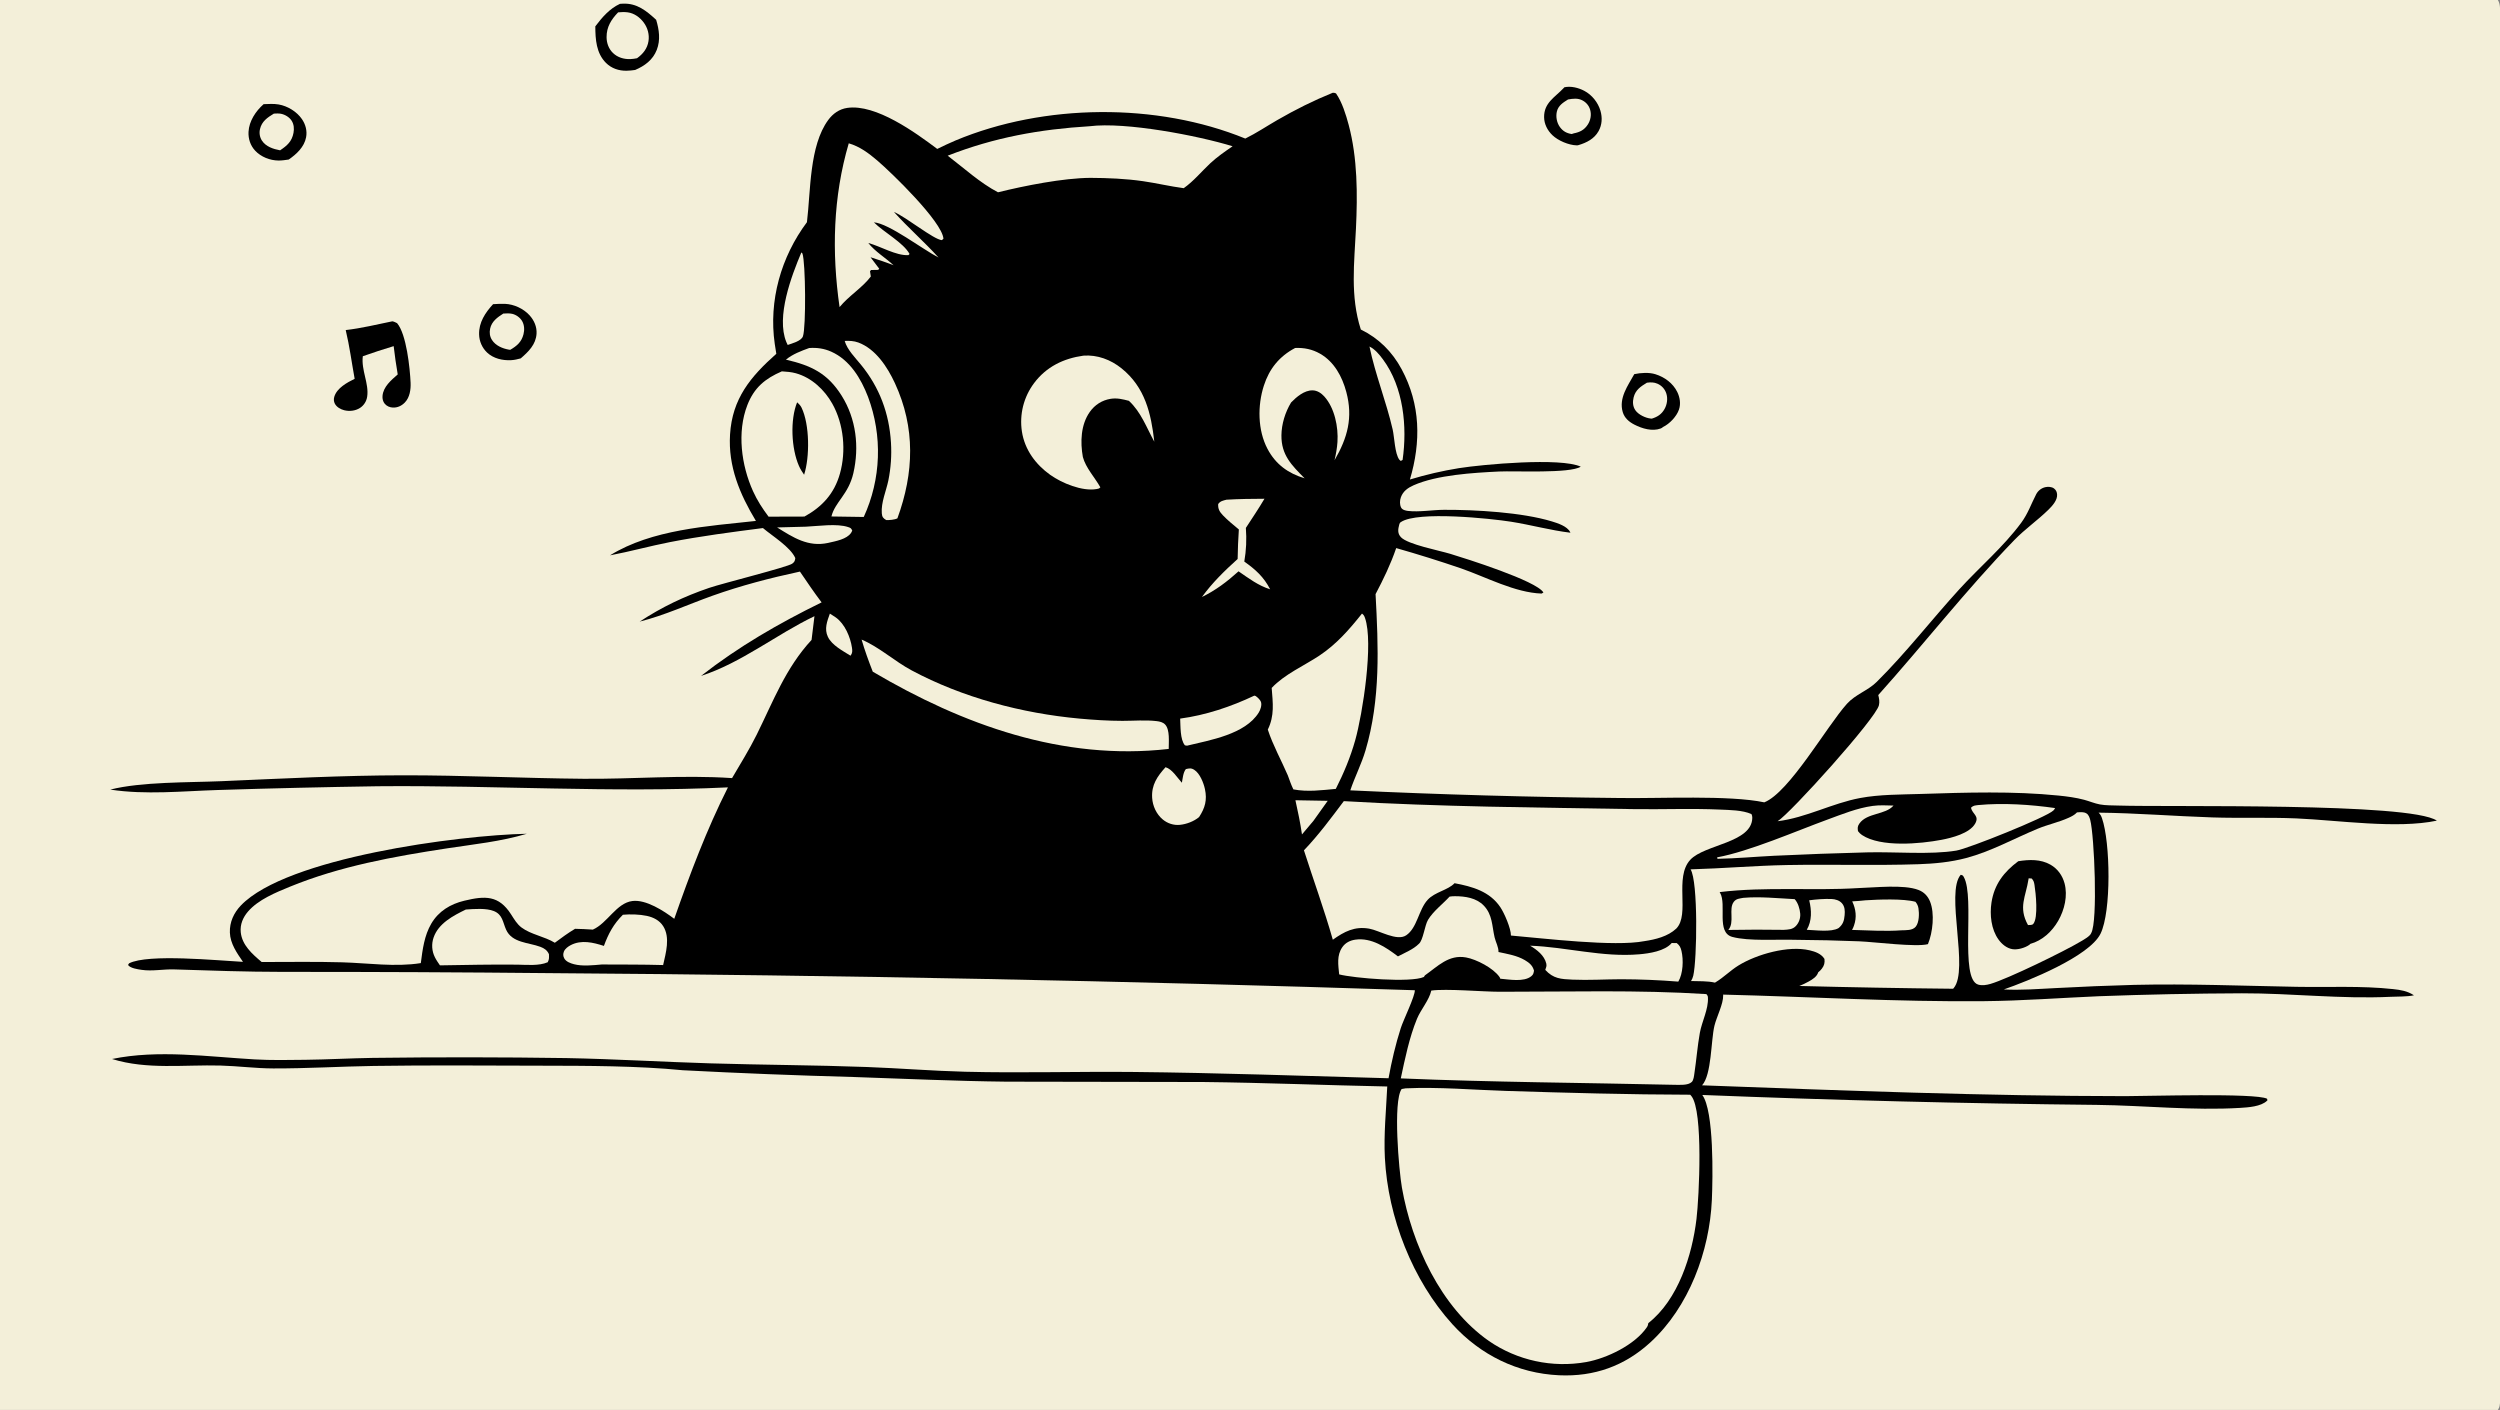<?xml version="1.0" encoding="utf-8" ?>
<svg xmlns="http://www.w3.org/2000/svg" xmlns:xlink="http://www.w3.org/1999/xlink" width="1227" height="692">
	<rect width="100%" height="100%" fill="#808080" stroke="none"/>
	<path fill="#F3EFD9" d="M0 0L1225.95 0C1227.39 2.263 1226.99 5.542 1227 8.144L1227 502.045L1227 637.999L1227 673.985C1227 678.964 1227.67 685.068 1226.83 689.91C1226.7 690.664 1226.36 691.359 1225.95 692L0 692L0 0Z"/>
	<path d="M767.8 42.832C770.991 42.127 774.707 43.067 777.57 44.583C781.345 46.582 784.32 50.295 785.509 54.39C786.484 57.75 786.305 61.275 784.575 64.362C782.461 68.134 778.747 70.021 774.744 71.216C774.372 71.31 774.267 71.358 773.831 71.345C769.898 71.224 764.733 69.053 761.903 66.334C759.488 64.014 757.876 60.891 757.845 57.498C757.78 50.429 763.085 47.821 767.337 43.328L767.8 42.832Z"/>
	<path fill="#F3EFD9" d="M769.578 48.827C772.086 48.366 774.503 48.061 776.829 49.364C778.654 50.386 779.922 51.976 780.478 53.997C781.142 56.407 780.648 59.048 779.291 61.132C777.558 63.792 775.432 64.846 772.399 65.452L771.4 65.78C768.902 65.413 767.09 64.392 765.608 62.364C764.093 60.29 763.533 57.381 764.081 54.861C764.736 51.849 767.158 50.337 769.578 48.827Z"/>
	<path d="M802.101 183.633C805.271 182.956 809.34 182.692 812.458 183.663C816.994 185.074 821.057 188.051 823.194 192.367C824.492 194.986 825.009 198.191 824.042 201.005C822.865 204.429 819.425 208.032 816.206 209.577C815.824 209.899 815.577 210.111 815.104 210.288C810.899 211.87 805.897 210.33 802.117 208.385C799.528 207.053 797.303 205.151 796.447 202.278C794.388 195.368 798.994 189.259 802.101 183.633Z"/>
	<path fill="#F3EFD9" d="M808.316 187.827C810.179 187.593 811.746 187.557 813.521 188.341Q813.905 188.509 814.268 188.718Q814.631 188.926 814.97 189.172Q815.309 189.418 815.62 189.698Q815.931 189.979 816.21 190.291Q816.489 190.604 816.733 190.944Q816.977 191.284 817.184 191.649Q817.39 192.013 817.556 192.398Q817.723 192.782 817.847 193.182C818.62 195.658 818.214 198.49 816.96 200.736C815.522 203.313 813.468 204.631 810.708 205.468C810.54 205.455 810.372 205.447 810.204 205.43C807.622 205.172 804.13 203.513 802.641 201.352C801.352 199.481 801.244 197.22 801.776 195.076C802.695 191.37 805.207 189.711 808.316 187.827Z"/>
	<path d="M129.391 51.119C131.79 51.039 134.374 50.856 136.745 51.266C141.133 52.024 145.603 54.742 148.152 58.41C149.981 61.043 150.837 64.225 150.23 67.4C149.319 72.162 145.515 75.688 141.69 78.308C140.043 78.537 138.331 78.809 136.667 78.793C132.492 78.752 128.082 77.013 125.222 73.939C122.889 71.432 121.799 68.108 121.976 64.704C122.25 59.435 125.521 54.519 129.391 51.119Z"/>
	<path fill="#F3EFD9" d="M134.426 55.755C135.547 55.703 136.757 55.621 137.864 55.833C139.887 56.222 142.009 57.497 143.131 59.238C144.27 61.005 144.427 63.176 144.053 65.195C143.266 69.442 140.922 71.469 137.476 73.775C134.15 73.172 130.473 71.971 128.539 68.986Q128.343 68.677 128.178 68.351Q128.013 68.024 127.882 67.683Q127.751 67.341 127.655 66.988Q127.559 66.635 127.499 66.275Q127.438 65.914 127.414 65.549Q127.39 65.184 127.403 64.818Q127.416 64.453 127.465 64.09Q127.515 63.728 127.6 63.372C128.479 59.543 131.259 57.677 134.426 55.755Z"/>
	<path d="M242.004 149.29C243.944 149.182 245.916 149.048 247.858 149.13C252.25 149.315 256.913 151.466 259.878 154.725C262.161 157.234 263.558 160.406 263.336 163.837C262.995 169.108 259.344 172.647 255.576 175.894C254.079 176.331 252.42 176.689 250.859 176.772C246.66 176.996 242.182 175.974 239.055 173.027Q238.605 172.597 238.199 172.126Q237.794 171.654 237.436 171.145Q237.079 170.636 236.773 170.094Q236.468 169.552 236.217 168.983Q235.966 168.414 235.772 167.823Q235.578 167.232 235.443 166.624Q235.308 166.017 235.233 165.4Q235.158 164.782 235.144 164.16C234.981 158.226 238.149 153.484 242.004 149.29Z"/>
	<path fill="#F3EFD9" d="M247.02 153.896C248.37 153.781 250.062 153.73 251.391 154.031C253.323 154.469 255.255 155.866 256.253 157.579C257.375 159.505 257.471 161.918 256.936 164.039C255.971 167.866 253.695 169.78 250.411 171.699C250.181 171.67 249.951 171.641 249.722 171.601C246.58 171.041 243.254 169.641 241.471 166.864C240.373 165.155 240.134 163.251 240.56 161.288C241.338 157.707 244.121 155.759 247.02 153.896Z"/>
	<path d="M304.271 1.887Q305.016 1.831 305.762 1.799C312.641 1.514 317.256 5.323 322.045 9.721C323.511 14.588 324.236 19.622 322.342 24.481C320.42 29.411 316.423 32.337 311.717 34.342C310.319 34.54 308.921 34.696 307.509 34.718C303.752 34.776 300.144 33.586 297.438 30.899C292.611 26.105 292.211 19.307 292.178 12.932C295.531 8.5 299.156 4.252 304.271 1.887Z"/>
	<path fill="#F3EFD9" d="M303.377 6.059C304.947 5.922 306.49 5.842 308.058 6.052C311.32 6.489 314.059 8.514 315.984 11.118C317.895 13.701 318.783 17.021 318.279 20.203C317.704 23.84 315.578 26.498 312.646 28.582C311.541 28.789 310.429 28.977 309.303 29.008C306.197 29.094 303.146 28.214 300.87 26.027C298.746 23.986 297.729 21.163 297.709 18.248C297.674 13.228 300.011 9.55 303.377 6.059Z"/>
	<path d="M192.569 157.699C193.43 157.84 194.108 158.228 194.887 158.603C199.499 164.006 201.2 180.706 201.518 187.798C201.668 191.158 201.137 195.053 198.672 197.571C197.089 199.189 195.101 200.135 192.809 200.034C191.305 199.968 189.839 199.355 188.855 198.188C187.948 197.113 187.626 195.708 187.739 194.328C188.111 189.768 192.016 186.587 195.203 183.763Q194.016 176.85 193.215 169.882Q185.585 172.184 178.07 174.838C177.201 181.623 181.186 188.318 180.209 194.68Q180.149 195.1 180.044 195.511Q179.939 195.923 179.792 196.32Q179.644 196.718 179.455 197.098Q179.266 197.478 179.037 197.836Q178.809 198.193 178.544 198.525Q178.278 198.856 177.98 199.157Q177.681 199.459 177.352 199.727Q177.023 199.995 176.667 200.226C174.428 201.665 171.484 201.99 168.925 201.341C167.164 200.894 165.261 199.826 164.374 198.179C163.782 197.081 163.724 195.874 164.082 194.693C165.383 190.408 170.38 187.744 174.063 185.919C172.604 177.9 171.572 169.95 169.677 161.997C177.382 161.115 184.976 159.25 192.569 157.699Z"/>
	<path d="M654.113 45.528C654.807 45.478 655.077 45.601 655.715 45.841C658.705 50.142 660.59 56.271 661.937 61.324C666.296 77.67 666.305 95.408 665.502 112.222C664.693 129.146 662.624 145.254 667.889 161.723C676.677 166.018 683.3 172.629 687.917 181.21C697.229 198.513 697.481 216.892 691.985 235.342Q703.831 231.749 716.05 229.77C727.868 227.906 765.904 224.455 775.836 229.036C770.568 232.488 743.482 231.035 735.723 231.417C723.177 232.036 705.259 233.066 693.74 238.2C690.969 239.435 688.628 241.08 687.556 244.056C686.987 245.633 686.912 247.611 687.671 249.113C688.255 250.268 689.894 250.63 691.051 250.766C696.53 251.413 703.137 250.236 708.737 250.216C724.216 250.161 747.044 251.462 761.629 255.901C764.504 256.776 769.175 258.256 770.622 261.14C770.673 261.243 770.716 261.35 770.764 261.456C760.965 260.285 751.375 257.601 741.619 256.062C731.516 254.468 695.911 250.725 687.609 256.198C687.065 256.557 686.926 256.792 686.762 257.411C686.143 259.747 685.788 261.798 687.625 263.704C691.022 267.228 706.48 270.208 711.727 271.801C719.197 274.069 754.153 285.057 757.508 290.793L756.649 291.324C743.58 290.894 729.325 283.21 717.019 278.938Q701.266 273.553 685.253 269.001C682.531 276.954 679.03 284.181 675.126 291.599C676.512 317.426 677.628 343.107 670.207 368.251C668.217 374.992 664.961 381.248 662.727 387.9Q728.977 391.018 795.296 391.667C814.076 391.968 848.841 390.153 865.913 393.795C878.263 388.847 896.545 356.464 906.483 345.424C910.67 340.774 916.726 338.998 921.069 334.695C935.378 320.52 948.014 304.152 961.614 289.237C971.553 278.336 983.242 268.465 992.008 256.585C995.35 252.055 996.837 247.444 999.36 242.579Q999.525 242.258 999.723 241.957Q999.921 241.656 1000.15 241.378Q1000.38 241.1 1000.64 240.848Q1000.9 240.596 1001.18 240.373Q1001.46 240.15 1001.77 239.958Q1002.07 239.767 1002.4 239.609Q1002.72 239.451 1003.06 239.329Q1003.4 239.207 1003.75 239.122C1005.12 238.786 1007 238.858 1008.16 239.777C1009.12 240.538 1009.51 241.418 1009.62 242.612C1009.88 245.475 1007.23 248.341 1005.36 250.179C1000.05 255.391 993.858 259.663 988.671 265.021C965.12 289.35 944.407 315.976 921.851 341.133C922.282 342.818 922.566 344.354 922.191 346.09C920.791 352.578 878.595 399.351 872.453 403.056C886.382 401.366 899.203 394.224 913.021 391.655C922.56 389.881 932.922 389.985 942.602 389.674C964.862 388.957 988.213 388.211 1010.37 390.464C1014.51 390.885 1018.88 391.454 1022.92 392.54C1025.48 393.23 1028 394.322 1030.61 394.81C1033.47 395.347 1036.82 395.268 1039.75 395.367C1064.23 396.19 1182.79 393.752 1196.01 402.77C1176.47 406.923 1147.43 402.547 1127.01 401.671C1113.3 401.082 1099.54 401.637 1085.82 401.19C1067.16 400.582 1048.66 399.046 1029.98 398.85C1030.84 399.636 1031.27 400.481 1031.65 401.566C1035.78 413.365 1036.29 447.463 1030.93 458.284C1025.36 469.505 995.184 481.561 983.445 485.625C991.969 486.066 1000.65 485.36 1009.17 484.94Q1028.3 483.893 1047.45 483.377C1074.07 482.747 1100.6 483.845 1127.21 484.332C1142.87 484.618 1158.95 483.759 1174.51 485.45C1178.29 485.861 1181.53 486.366 1184.77 488.494C1181.28 489.23 1176.95 489.057 1173.35 489.231C1149.08 490.401 1124.63 487.458 1100.32 487.51Q1065.21 487.648 1030.12 488.95C1011.31 489.76 992.595 491.197 973.752 491.377C930.991 491.786 888.426 489.188 845.708 488.151C845.715 488.271 845.727 488.391 845.731 488.511C845.849 492.76 842.492 499.07 841.442 503.456C839.685 510.789 840.111 527.415 835.378 532.676C904.537 535.244 973.935 537.934 1043.14 537.994C1053.45 538.003 1107.06 536.346 1112.67 539.251L1112.86 540.036C1112.79 540.106 1112.73 540.179 1112.66 540.246C1109.71 543.109 1103.46 543.51 1099.5 543.75C1076.24 545.164 1052.49 542.564 1029.18 542.283Q932.296 541.282 835.483 537.409C841.29 545.27 840.651 578.222 840.185 588.849C839.079 614.089 828.916 641.514 810.016 658.828C797.329 670.45 782.401 675.769 765.205 674.985C744.823 674.055 726.574 665.034 712.89 649.999C693.26 628.43 681.182 597.314 679.697 568.285C679.103 556.664 680.322 544.873 680.861 533.253C650.761 532.642 620.662 531.386 590.556 531.051L493.798 530.882C468.826 530.6 443.84 529.441 418.88 528.593Q376.964 527.462 335.09 525.271C312.801 523.091 288.205 523.088 265.715 523.043C238.299 522.989 210.837 522.747 183.425 523.165C166.972 523.416 150.567 524.442 134.099 524.391C125.403 524.364 116.841 523.204 108.179 522.97C90.49 522.493 72.135 525.091 54.983 519.754C77.597 515.062 102.103 518.638 124.921 519.949C133.17 520.423 141.593 520.252 149.855 520.149C160.861 520.013 171.857 519.39 182.862 519.213Q230.468 518.596 278.072 519.307C301.621 519.761 325.177 521.185 348.726 521.897C374.283 522.669 399.859 522.738 425.413 523.683C441.518 524.278 457.595 525.601 473.708 526.011C501.288 526.714 528.983 525.838 556.584 526.124C598.272 526.557 639.83 528.048 681.495 529.204C682.989 520.971 684.951 512.526 687.511 504.561C688.769 500.647 694.605 488.699 694.386 486.007Q482.839 479.125 271.187 477.629Q204.893 476.964 138.596 476.999C120.811 476.985 103.241 476.355 85.48 475.788C80.156 475.618 74.781 476.781 69.48 475.999C67.567 475.717 64.046 475.236 62.829 473.628L63.355 472.801C72.655 468.012 106.848 471.427 119.253 472.079C116.27 467.711 113.002 463.157 112.821 457.667C112.653 452.572 114.763 448.006 118.244 444.379C140.714 420.972 225.056 409.876 258.575 409.207C245.788 413.049 232.564 414.362 219.418 416.372C193.283 420.369 166.855 425.13 142.298 435.192C135.295 438.062 126.761 441.535 121.721 447.387C119.26 450.244 117.772 453.709 118.157 457.527C118.8 463.895 123.852 468.292 128.428 472.155C141.595 472.159 154.805 471.926 167.965 472.304C180.516 472.666 194.134 474.704 206.538 472.687C207.388 466.065 208.242 459.162 211.686 453.303C215.285 447.18 221.074 443.705 227.874 442.071C238.128 439.607 244.794 439.352 250.834 448.771C252.313 451.078 253.729 453.551 255.958 455.219C260.615 458.703 267.177 459.561 272.31 462.707C275.551 460.284 278.754 457.941 282.229 455.86C285.128 455.856 288.071 456.114 290.97 456.252C298.178 453.078 302.494 443.222 310.366 442.219C317.026 441.37 325.791 447.052 330.93 450.953C338.658 428.909 346.745 407.321 357.271 386.442C300.062 389.182 242.73 385.349 185.491 385.889Q146.195 386.494 106.913 387.737C89.365 388.289 71.559 390.179 54.113 387.536C69.268 383.663 92.659 384.09 108.748 383.403C138.389 382.135 168.174 380.557 197.843 380.518C227.32 380.48 256.801 381.952 286.285 382.224C310.705 382.449 334.86 380.248 359.297 381.891C363.399 374.861 367.767 367.897 371.378 360.6C379.608 343.971 385.532 327.957 398.317 314.064L399.735 302.422C380.998 311.383 363.962 325.291 344.07 331.736C362.621 317.25 382.151 306.005 403.243 295.648C399.509 290.746 396.081 285.622 392.608 280.534C378.172 283.635 363.592 287.423 349.678 292.389C337.727 296.654 326.302 301.968 313.954 305.086C324.886 297.911 335.667 292.758 348.043 288.534C354.611 286.292 386.581 278.322 388.825 276.646C390 275.769 390.136 275.3 390.337 273.901C387.912 268.454 379.054 263.073 374.45 259.174C359.218 261.141 343.934 263.116 328.855 266.06C318.974 267.988 309.28 270.701 299.38 272.57C319.95 259.818 347.482 258.264 371.002 255.666C363.054 242.477 357.336 228.944 358.306 213.247C359.398 195.573 368.392 184.866 381.015 173.642Q380.602 171.215 380.249 168.779C377.196 147.612 383.312 126.099 396.046 109.051C397.92 93.854 397.135 71.609 406.509 58.87C408.809 55.746 411.936 53.529 415.826 52.959C429.863 50.904 449.364 65.106 459.996 73.093C462.965 71.655 465.946 70.211 468.991 68.939C512.371 50.815 567.689 50.228 611.189 68.006C616.573 65.367 621.725 61.904 626.929 58.906C635.763 53.816 644.654 49.354 654.113 45.528Z"/>
	<path fill="#F3EFD9" d="M635.79 392.758L651.638 393.041L644.655 402.844L639.01 409.54C638.2 403.878 637.026 398.339 635.79 392.758Z"/>
	<path fill="#F3EFD9" d="M407.299 301.158Q408.782 302.048 410.201 303.038C414.636 306.183 417.388 312.685 418.148 317.912C418.378 319.492 418.424 320.533 417.437 321.821C413.686 319.471 408.322 316.704 406.345 312.596C404.47 308.697 405.937 304.953 407.299 301.158Z"/>
	<path fill="#F3EFD9" d="M395.501 258.498C401.449 258.239 410.815 256.793 416.359 258.715C417.589 259.141 417.675 259.225 418.278 260.367C418.131 260.751 417.97 261.125 417.743 261.471C415.636 264.683 410.127 265.603 406.659 266.405C406.561 266.428 406.463 266.451 406.366 266.473C396.667 268.584 389.284 263.813 381.412 258.867L395.501 258.498Z"/>
	<path fill="#F3EFD9" d="M672.133 170.075C674.865 171.418 676.982 173.999 678.762 176.401C688.842 190 690.747 209.474 688.39 225.743L687.51 226.222C687.368 226.114 687.222 226.013 687.085 225.899C686.995 225.824 686.906 225.745 686.832 225.653C684.577 222.863 684.375 214.51 683.524 210.806C680.361 197.046 675.006 183.9 672.133 170.075Z"/>
	<path fill="#F3EFD9" d="M393.318 123.88L393.833 124.411C395.393 128.695 395.664 160.715 394.065 165.101C393.225 167.405 388.732 168.55 386.593 169.307C386.352 168.829 386.132 168.352 385.928 167.857C380.828 155.467 388.458 135.384 393.318 123.88Z"/>
	<path fill="#F3EFD9" d="M601.98 245.251C608.193 244.881 614.379 244.814 620.599 244.788C617.737 249.659 614.55 254.359 611.469 259.095C611.887 264.747 611.669 270.039 610.701 275.618C616.231 279.539 620.254 283.156 623.395 289.229C617.569 287.427 612.851 283.819 607.879 280.405C602.25 285.48 596.707 289.692 589.896 293.018C595.108 285.878 600.916 280.246 607.433 274.348C607.478 269.504 607.727 264.696 608.029 259.862C605.401 257.618 602.528 255.406 600.172 252.879C598.532 251.12 597.768 249.84 597.881 247.403C598.889 245.894 600.338 245.686 601.98 245.251Z"/>
	<path fill="#F3EFD9" d="M615.588 341.432C615.871 341.467 616.028 341.463 616.299 341.632C617.129 342.149 618.572 343.552 618.878 344.488C619.41 346.12 618.639 348.363 617.774 349.75C611.128 360.405 594.004 363.224 582.614 365.976L581.565 365.817C579.149 362.985 579.43 356.305 579.229 352.689C591.802 351.008 604.156 346.854 615.588 341.432Z"/>
	<path fill="#F3EFD9" d="M572.05 376.544C575.33 377.51 577.767 381.671 580.062 384.164C580.502 382.041 580.647 379.17 582.029 377.464C583.703 377.114 584.555 376.841 586.119 377.821C588.891 379.558 590.725 384.237 591.381 387.279C592.538 392.654 591.453 396.508 588.5 401.025C585.99 403.128 582.329 404.513 579.09 404.835C576.036 405.139 573.033 404.148 570.677 402.193C567.561 399.607 565.727 395.593 565.476 391.582C565.077 385.206 568.004 381.032 572.05 376.544Z"/>
	<path fill="#F3EFD9" d="M414.571 167.324C416.872 167.23 419.082 167.295 421.269 168.105C429.767 171.255 435.557 180.144 439.22 188.058C449.37 209.987 448.596 232.102 440.455 254.39C439.191 255.108 436.43 255.293 434.983 255.262C433.473 254.376 432.939 253.773 432.787 251.926C432.358 246.678 434.966 240.867 436.021 235.745Q436.938 231.179 437.257 226.532Q437.575 221.885 437.289 217.236C436.408 202.855 431.682 190.182 422.585 179.037C419.797 175.621 415.77 171.602 414.571 167.324Z"/>
	<path fill="#F3EFD9" d="M305.725 448.957C309.407 448.637 313.853 448.74 317.469 449.515C320.697 450.207 323.698 451.724 325.505 454.581C329.035 460.164 326.786 467.727 325.461 473.649C315.432 473.355 305.378 473.421 295.344 473.367C291.064 473.744 285.896 474.329 281.726 473.241C279.982 472.787 277.776 472.003 276.904 470.308C276.34 469.212 276.317 468.225 276.756 467.054C277.282 465.652 278.827 464.54 280.12 463.867C285.341 461.146 291.133 462.556 296.396 464.257C298.582 458.263 301.151 453.477 305.725 448.957Z"/>
	<path fill="#F3EFD9" d="M820.475 462.828L822.959 462.873C824.343 463.99 824.845 464.953 825.262 466.697C826.317 471.11 826.069 477.805 823.714 481.776Q809.671 480.649 795.583 480.61C787.681 480.636 779.662 481.156 771.776 480.805C766.072 480.552 762.385 480.341 758.422 476.025C758.816 474.815 759.213 474.145 758.909 472.879C757.954 468.912 754.312 466.117 750.961 464.145C768.886 464.794 786.463 469.927 804.516 468.372C809.475 467.944 817.11 466.828 820.475 462.828Z"/>
	<path fill="#F3EFD9" d="M228.627 446.4C232.647 446.108 238.68 445.634 242.422 447.162C246.677 448.901 246.74 452.568 248.379 456.253C251.302 462.83 259.446 462.529 265.233 464.709C267.165 465.437 268.527 466.365 269.422 468.295C269.473 469.951 269.605 470.753 268.828 472.26C264.602 474.137 258.575 473.526 254.038 473.45C241.346 473.305 228.62 473.599 215.929 473.8C215.05 472.526 214.14 471.228 213.452 469.84Q213.17 469.281 212.945 468.697Q212.72 468.112 212.555 467.508Q212.39 466.904 212.286 466.287Q212.183 465.669 212.142 465.044Q212.101 464.419 212.123 463.793Q212.144 463.168 212.229 462.547Q212.314 461.927 212.46 461.318Q212.606 460.709 212.813 460.118C215.213 453.167 222.45 449.408 228.627 446.4Z"/>
	<path fill="#F3EFD9" d="M397.129 170.818C400.937 170.532 404.493 171.043 407.984 172.603C417.104 176.678 422.57 185.761 426.015 194.749Q426.68 196.522 427.257 198.325Q427.834 200.128 428.321 201.957Q428.809 203.787 429.206 205.638Q429.602 207.489 429.907 209.357Q430.212 211.226 430.425 213.107Q430.638 214.988 430.757 216.878Q430.877 218.767 430.904 220.66Q430.93 222.553 430.863 224.445Q430.797 226.337 430.637 228.224Q430.477 230.11 430.224 231.987Q429.971 233.863 429.627 235.724Q429.282 237.586 428.846 239.428Q428.41 241.271 427.883 243.089Q427.357 244.908 426.742 246.698Q426.127 248.489 425.424 250.247Q424.721 252.005 423.933 253.726Q415.997 253.646 408.063 253.485C409.795 246.385 416.432 242.67 418.831 232.234C421.803 219.305 420.215 205.57 413.096 194.226C406.13 183.128 398.06 179.372 385.729 176.512C389.101 173.777 393.106 172.289 397.129 170.818Z"/>
	<path fill="#F3EFD9" d="M635.671 170.787C640.035 170.598 644.038 171.405 647.849 173.569C654.831 177.535 658.743 184.829 660.76 192.364C664.137 204.982 661.361 214.905 654.988 225.879C655.684 222.933 656.226 219.945 656.426 216.922C656.915 209.552 655.039 200.205 649.95 194.573C648.469 192.933 646.465 191.612 644.184 191.587C640.134 191.544 636.304 194.821 633.666 197.538C630.801 202.238 628.977 208.136 628.923 213.649C628.828 223.362 633.951 228.327 640.307 234.757C632.223 232.318 626.088 227.903 622.079 220.292C617.249 211.122 617.157 199.085 620.288 189.319C622.958 180.988 627.933 174.843 635.671 170.787Z"/>
	<path fill="#F3EFD9" d="M970.865 395.128C982.962 393.983 996.571 394.868 1008.64 396.598C1008.41 397.064 1008.16 397.442 1007.79 397.802C1004.29 401.156 966.093 416.48 960.195 417.466C947.436 419.6 929.837 417.973 916.307 418.344Q893.506 418.923 870.724 420.009C861.475 420.475 852.177 421.332 842.926 421.507L842.765 420.791C858.628 417.866 881.47 407.905 896.95 402.241C904.168 399.599 911.471 396.597 919.132 395.541C922.474 395.08 925.966 395.287 929.332 395.374C925.379 399.988 916.45 398.849 912.633 404.135C911.653 405.492 911.658 406.387 911.899 407.92C912.482 408.688 913.08 409.306 913.888 409.843C923.1 415.962 942.479 414.169 952.883 412.183C957.947 411.217 966.696 409.021 969.413 404.213C971.582 400.377 968.053 399.638 967.347 396.436C968.567 395.27 969.286 395.362 970.865 395.128Z"/>
	<path fill="#F3EFD9" d="M711.457 440.053C712.349 439.914 713.216 439.858 714.117 439.859C719.143 439.869 724.621 440.686 728.249 444.476C732.571 448.991 732.243 454.457 733.554 460.07C734.113 462.461 735.521 464.781 735.464 467.253C739.873 468.223 744.483 468.928 748.418 471.249C750.59 472.531 752.219 473.876 752.894 476.412C752.624 477.683 752.627 478.238 751.576 479.112C747.946 482.131 740.596 480.7 736.325 480.349C736.208 479.957 736.212 479.882 735.943 479.493C732.932 475.136 724.633 470.83 719.527 469.912C711.033 468.385 705.667 474.26 699.356 478.707L698.846 479.495C692.402 482.447 664.368 480.076 657.264 478.233C656.821 473.608 655.977 468.898 658.839 464.831C660.372 462.654 662.66 461.541 665.24 461.177C673.05 460.074 680.234 464.923 686.12 469.397C689.445 467.632 693.697 465.935 696.351 463.252C698.474 461.593 699.221 454.214 700.873 451.457C703.427 447.194 708.104 443.705 711.457 440.053Z"/>
	<path fill="#F3EFD9" d="M422.871 313.907C431.508 317.557 439.041 324.528 447.38 328.993C472.389 342.383 501.553 350.094 529.775 352.688C536.757 353.329 543.886 353.788 550.894 353.798C556.408 353.806 562.208 353.275 567.679 353.926C569.184 354.105 570.751 354.447 571.835 355.585C574.274 358.146 573.581 364.22 573.606 367.575C521.58 373.526 472.509 355.708 428.357 329.666C426.325 324.453 424.423 319.285 422.871 313.907Z"/>
	<path fill="#F3EFD9" d="M416.57 70.337C422.009 71.924 426.325 75.168 430.579 78.793C437.463 84.657 462.354 108.732 463.044 117.153L462.274 117.865C458.103 117.517 445.004 106.661 438.757 104.032C445.735 111.793 453.63 118.665 460.642 126.401C453.032 122.521 436.289 109.635 428.902 109.124C433.737 113.96 443.371 119.072 446.418 124.651L445.85 125.224C439.724 125.544 432.212 120.871 426.158 119.264C429.613 123.617 434.518 126.409 438.564 130.187C434.841 128.716 431.061 127.483 427.254 126.254L431.517 131.889L431.014 132.459L427.503 132.522L427.001 133.149L427.401 135.716C423.131 141.339 416.598 145.177 412.057 150.721C408.174 123.68 408.84 96.633 416.57 70.337Z"/>
	<path fill="#F3EFD9" d="M531.762 174.55C538.6 174.048 545.155 176.527 550.448 180.784C561.998 190.071 564.951 202.887 566.537 216.784C562.682 209.79 560.046 202.277 554.074 196.729C551.027 195.938 548.25 195.231 545.096 195.74C540.877 196.421 537.339 198.684 534.877 202.167C530.425 208.464 530.151 216.97 531.465 224.289C532.879 229.619 537.349 234.334 540.053 239.176C539.453 239.852 539.144 239.859 538.259 240.017C531.168 241.283 521.146 237.109 515.488 233.085C508.26 227.945 502.905 220.672 501.551 211.781Q501.433 211.005 501.353 210.224Q501.273 209.442 501.232 208.658Q501.191 207.874 501.19 207.089Q501.188 206.303 501.225 205.519Q501.262 204.735 501.338 203.953Q501.414 203.172 501.529 202.395Q501.644 201.618 501.797 200.848Q501.95 200.078 502.141 199.316Q502.333 198.554 502.561 197.803Q502.79 197.052 503.056 196.313Q503.322 195.574 503.624 194.85Q503.926 194.125 504.264 193.416Q504.602 192.707 504.975 192.016Q505.347 191.325 505.754 190.653Q506.16 189.981 506.6 189.33Q507.039 188.679 507.51 188.051C513.528 180.006 521.998 175.907 531.762 174.55Z"/>
	<path fill="#F3EFD9" d="M668.464 301.144C669.298 301.766 669.581 302.278 669.93 303.265C674.225 315.434 668.798 350.333 665.133 363.336C662.793 371.637 659.51 379.509 655.61 387.189C648.613 387.827 641.768 388.761 634.793 387.432C633.702 385.24 632.917 382.873 632.064 380.578C628.855 373.1 624.753 365.819 622.237 358.085C625.613 351.219 624.706 345.033 624.147 337.637C630.477 330.894 639.94 326.831 647.591 321.741C655.951 316.178 662.264 308.942 668.464 301.144Z"/>
	<path fill="#F3EFD9" d="M383.739 182.259C386.06 182.413 388.379 182.576 390.628 183.203C398.332 185.354 404.642 191.262 408.494 198.122C414.151 208.199 415.364 221.363 412.234 232.475C409.48 242.249 403.552 248.727 394.819 253.528L377.216 253.579C374.219 249.594 371.637 245.626 369.581 241.07C363.842 228.356 361.654 212.085 366.803 198.818C370.137 190.228 375.547 185.789 383.739 182.259Z"/>
	<path d="M391.23 197.452C392.076 198.194 392.882 199.013 393.381 200.037C397.433 208.37 397.456 224.403 394.654 233.007C393.703 231.657 392.786 230.177 392.12 228.666C388.364 220.138 387.741 206.003 391.23 197.452Z"/>
	<path fill="#F3EFD9" d="M534.765 61.959C552.409 59.72 588.071 66.587 604.958 71.783C601.155 74.403 597.341 77.019 593.962 80.181C589.633 84.233 585.84 88.939 580.965 92.36C574.291 91.483 567.692 89.892 561.02 88.928C552.395 87.683 543.87 87.351 535.177 87.294C521.831 87.376 502.874 91.146 489.815 94.377C480.999 89.759 473.04 82.447 465.125 76.415C488.003 67.46 510.354 63.443 534.765 61.959Z"/>
	<path fill="#F3EFD9" d="M702.475 486.178C709.898 485.147 727.597 486.752 736.121 486.759C769.806 486.787 803.854 485.765 837.49 487.904C838.041 488.602 838.208 488.723 838.256 489.617C838.559 495.276 835.268 501.395 834.272 506.975C833.105 513.513 832.605 520.178 831.617 526.745C831.434 527.961 831.252 530.118 830.331 531.02C828.487 532.825 824.279 532.417 821.844 532.426C777.117 531.412 732.197 531.151 687.508 529.275C689.578 519.565 691.671 509.264 695.446 500.052C697.303 495.519 701.44 490.868 702.475 486.178Z"/>
	<path fill="#F3EFD9" d="M1019.39 398.723C1020.99 398.626 1022.61 398.355 1024.04 399.227C1025.11 399.879 1025.59 401.306 1025.89 402.453C1027.9 410.17 1029.66 452.192 1026.37 457.943C1025.86 459.474 1022.75 461.157 1021.37 461.987C1013.28 466.86 985.453 480.412 976.913 482.904C975.03 483.454 972.788 483.82 970.873 483.236C961.583 480.401 969.449 440.438 963.838 430.448C963.339 429.56 963.293 429.62 962.33 429.346C954.706 437.932 966.542 475.982 958.861 484.97C958.77 485.076 958.672 485.175 958.577 485.278Q920.844 484.898 883.122 483.915Q885.484 482.968 887.706 481.728C889.548 480.718 891.757 479.327 892.381 477.21Q893.384 476.44 894.153 475.436C895.358 473.862 895.66 472.552 895.446 470.637C893.848 468.094 890.973 467.08 888.174 466.413C877.729 463.924 862.186 468.336 853.228 473.863C849.267 476.307 846.01 479.677 842.087 482.046L841.694 482.279C837.989 481.416 833.778 481.628 829.977 481.492C830.451 480.665 830.834 479.807 831.053 478.877C832.9 471.055 833.489 432.63 829.735 426.679C845.524 426.246 861.249 424.855 877.075 424.562C898.571 424.164 920.165 424.876 941.633 424.158C949.453 423.896 957.397 423.139 964.977 421.126C977.254 417.865 988.463 411.565 1000.14 406.725C1005.09 404.676 1010.41 403.582 1015.29 401.363C1016.84 400.656 1018.21 399.986 1019.39 398.723Z"/>
	<path d="M990.566 422.689C995.932 421.832 1001.55 421.618 1006.41 424.406C1009.88 426.393 1012.22 429.676 1013.27 433.507C1014.93 439.613 1013.25 446.569 1010.16 451.94C1007.11 457.228 1002.4 461.623 996.449 463.272C996.224 463.528 996.202 463.579 995.876 463.8C993.781 465.216 990.252 466.268 987.713 465.854C984.905 465.395 982.545 463.426 980.913 461.184C977.247 456.149 976.507 448.956 977.423 442.952C978.787 434.02 983.536 427.926 990.566 422.689Z"/>
	<path fill="#F3EFD9" d="M995.656 431.074L997.168 431.178C998.128 432.224 998.299 432.966 998.528 434.342C999.167 438.183 1000.43 450.367 997.964 453.409C997.37 454.141 996.248 453.951 995.34 454.021C990.477 445.268 994.27 440.138 995.605 431.436C995.624 431.316 995.639 431.195 995.656 431.074Z"/>
	<path d="M912.047 435.869C920.092 435.648 934.29 433.971 941.617 436.797C944.322 437.841 946.194 439.808 947.271 442.486C949.63 448.354 948.609 457.679 946.227 463.383C940.604 464.947 920.118 462.317 912.529 461.999Q896.849 461.365 881.157 461.261C872.343 460.98 858.316 462.032 850.216 459.837C842.216 457.669 847.558 444.018 844.225 438.215C844.153 438.089 844.074 437.966 843.999 437.841C866.788 435.098 889.284 437.29 912.047 435.869Z"/>
	<path fill="#F3EFD9" d="M887.959 441.86C891.475 441.398 895.283 441.104 898.83 441.224C900.694 441.288 902.777 441.876 904.036 443.329C905.474 444.99 905.528 447.083 905.346 449.149C905.104 451.889 904.558 453.685 902.382 455.497C898.807 457.648 890.97 456.476 886.76 456.351C889.362 451.92 889.155 446.718 887.959 441.86Z"/>
	<path fill="#F3EFD9" d="M915.642 441.861C921.926 441.459 934.093 440.967 940.104 442.6C940.932 443.622 941.376 444.53 941.587 445.84C941.99 448.34 941.951 452.764 940.235 454.822C938.639 456.736 935.531 456.508 933.28 456.595C925.248 457.181 917.019 456.607 908.971 456.401C909.392 455.724 909.675 454.999 909.939 454.249C911.374 450.163 910.883 446.24 909.064 442.386C911.271 442.299 913.447 442.096 915.642 441.861Z"/>
	<path fill="#F3EFD9" d="M855.579 440.663C863.715 439.936 872.646 440.896 880.824 441.304C882.464 443.077 883.362 446.073 883.551 448.451Q883.58 448.862 883.567 449.273Q883.554 449.684 883.499 450.092Q883.444 450.5 883.347 450.9Q883.25 451.3 883.113 451.688Q882.975 452.077 882.799 452.448Q882.623 452.82 882.409 453.172Q882.195 453.524 881.947 453.852Q881.698 454.18 881.417 454.481C879.754 456.233 877.681 456.231 875.43 456.374Q861.843 456.155 848.257 456.416C851.524 452.584 848.236 446.151 850.952 442.61C852.171 441.021 853.761 441.039 855.579 440.663Z"/>
	<path fill="#F3EFD9" d="M659.546 393.201C706.809 395.976 754.089 396.32 801.416 397.108C815.644 397.345 829.991 396.697 844.191 397.345C848.968 397.563 855.191 397.589 859.612 399.538C859.911 400.19 860.037 400.647 860.028 401.377C859.876 413.708 836.625 414.405 829.604 421.971C821.571 430.628 829.567 448.727 822.73 455.732C818.609 459.614 812.523 461.1 807.083 461.907C792.405 464.787 757.347 460.5 741.563 459.162C741.597 455.686 738.339 448.196 736.372 445.265C731.145 437.48 722.599 435.113 713.899 433.476C710.611 436.94 704.282 437.736 700.713 441.611C696.213 446.497 695.61 455.39 690.155 459.052C685.608 462.105 676.975 456.661 671.997 455.783C664.853 454.524 659.751 457.236 654.148 461.216C649.943 446.448 644.647 431.97 639.973 417.343C647.163 409.828 653.305 401.498 659.546 393.201Z"/>
	<path fill="#F3EFD9" d="M689.878 534.156C706.369 533.418 722.803 534.911 739.277 535.427C769.296 536.366 799.521 537.227 829.549 537.289C829.901 537.639 829.779 537.5 830.162 537.985C836.038 545.421 833.919 587.501 832.643 598.221C830.516 616.075 823.646 637.875 809.002 649.377C808.895 650.218 808.718 650.775 808.238 651.474C802.346 660.071 788.663 666.665 778.553 668.492Q777.01 668.766 775.455 668.965Q773.901 669.164 772.339 669.287Q770.776 669.41 769.21 669.457Q767.643 669.505 766.076 669.476Q764.509 669.447 762.946 669.342Q761.382 669.237 759.825 669.056Q758.269 668.875 756.722 668.619Q755.176 668.362 753.645 668.031Q752.113 667.701 750.599 667.296Q749.085 666.891 747.592 666.412Q746.1 665.934 744.632 665.385Q743.165 664.835 741.726 664.214Q740.286 663.594 738.879 662.904Q737.472 662.214 736.1 661.457Q734.728 660.7 733.394 659.877Q732.06 659.054 730.768 658.167C707.076 641.604 692.956 610.672 688.068 582.931C686.599 574.592 683.603 540.673 687.915 534.494L689.878 534.156Z"/>
</svg>

